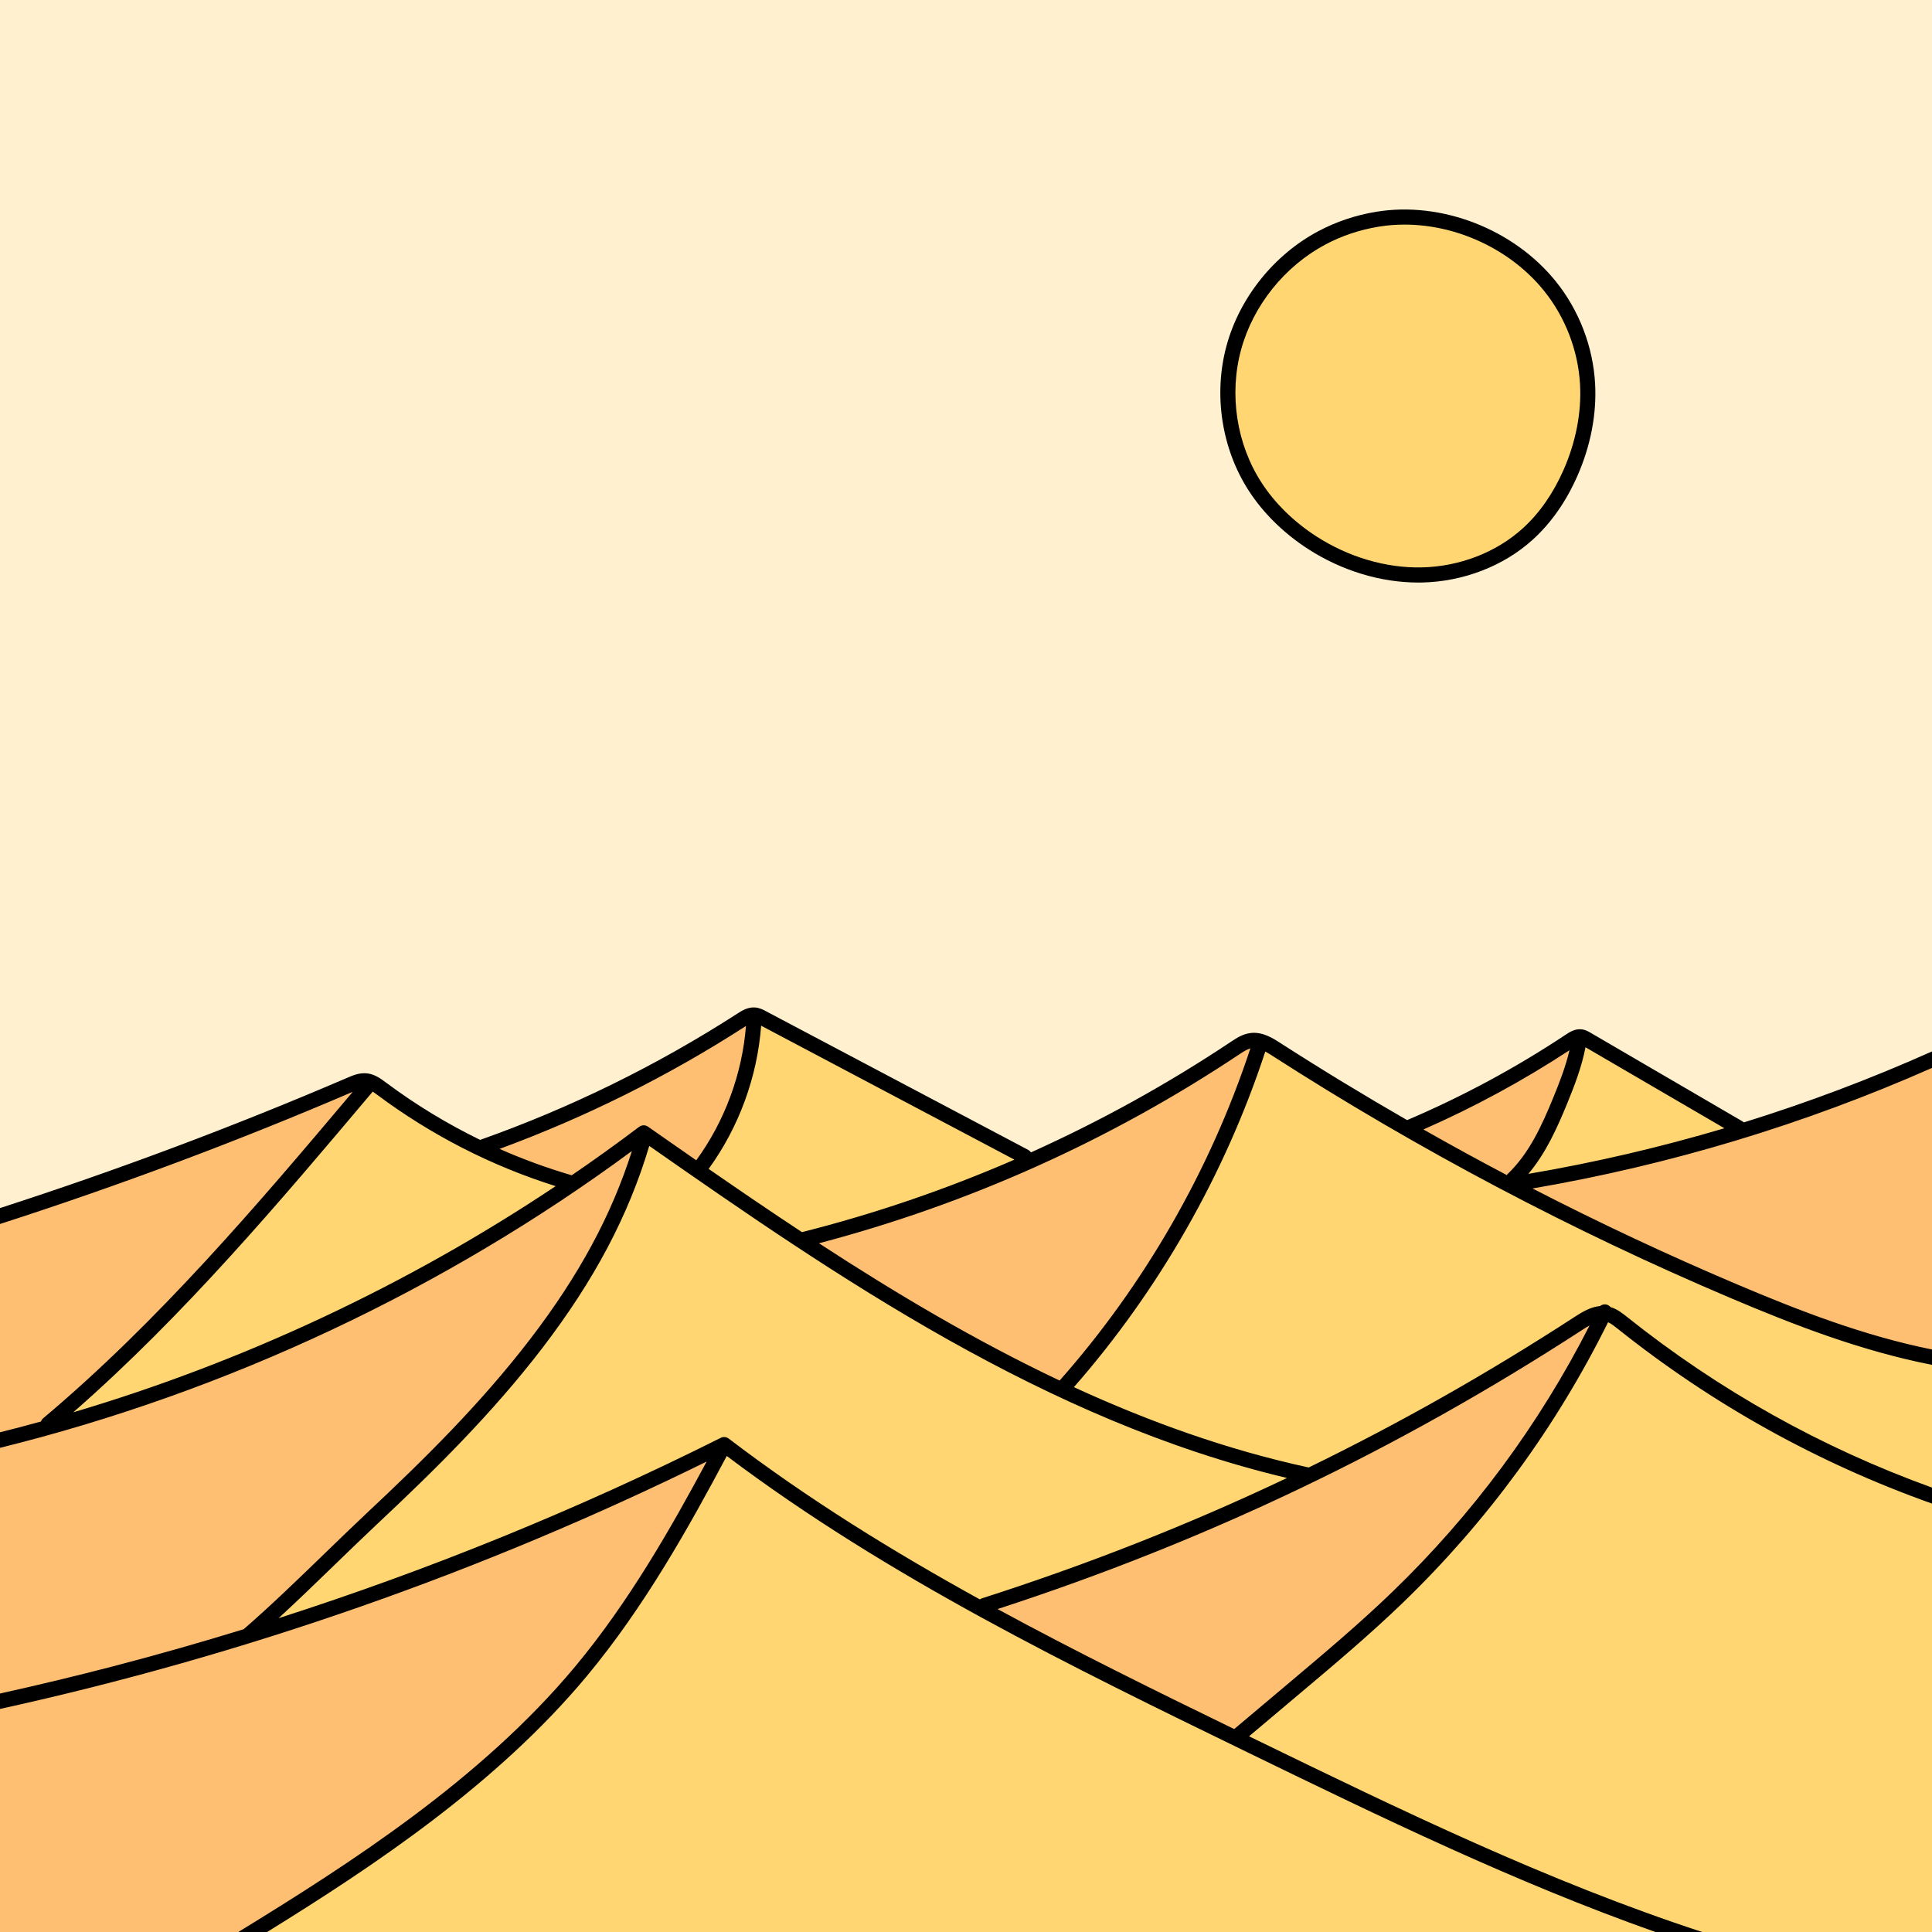 <svg id="Capa_1" enable-background="new 0 0 512 512" height="512" viewBox="0 0 512 512" width="512" xmlns="http://www.w3.org/2000/svg"><rect x="0" y="0" width="512" height="512" fill="#808080" stroke="none"/><path d="m509.55 395.47c.81.3 1.63.6 2.45.89v115.64h-67.2c-.12-.04-.23-.08-.35-.12-1.65-.56-3.3-1.13-4.93-1.71-1.28-.45-2.56-.91-3.84-1.37-1.27-.46-2.55-.93-3.82-1.4-1.28-.47-2.55-.95-3.82-1.43-1.16-.44-2.32-.88-3.48-1.33-2.32-.89-4.63-1.8-6.93-2.72-1.16-.46-2.31-.92-3.46-1.39-1.84-.74-3.67-1.5-5.5-2.26-1.38-.57-2.75-1.15-4.13-1.73-1.37-.58-2.74-1.16-4.11-1.75s-2.74-1.18-4.11-1.78c-1.36-.59-2.73-1.19-4.09-1.8-.82-.35-1.64-.72-2.47-1.09-.02-.01-.04-.02-.06-.03-1.51-.67-3.02-1.35-4.52-2.03-.37-.16-.74-.33-1.11-.5-.83-.37-1.66-.75-2.49-1.13-1.88-.85-3.75-1.71-5.62-2.58-.3-.13-.59-.27-.89-.41-2.07-.95-4.14-1.92-6.2-2.89-.73-.34-1.46-.68-2.19-1.03-.94-.44-1.88-.88-2.82-1.33-1.34-.63-2.67-1.26-4.01-1.9-2.08-.99-4.15-1.98-6.21-2.97-3.26-1.56-6.51-3.13-9.75-4.7-2.65-1.28-5.29-2.57-7.93-3.85-1.33-.65-2.66-1.29-3.99-1.94-.04-.02-.07-.04-.11-.06-.07-.03-.13-.06-.2-.09-.5-.25-1.01-.49-1.51-.73l-2.8-1.34.02-.02 15.85-13.35c1.37-1.16 2.76-2.32 4.14-3.5 1.35-1.13 2.69-2.27 4.04-3.42.04-.03.09-.07.13-.11 1.71-1.45 3.44-2.94 5.17-4.44 2.36-2.06 4.71-4.14 7.04-6.26 1.1-1 2.19-2 3.28-3.02l.06-.06c1.11-1.03 2.2-2.07 3.29-3.12 1.17-1.13 2.33-2.27 3.48-3.43 1.06-1.05 2.11-2.12 3.14-3.2.19-.18.36-.36.53-.55 1.05-1.08 2.08-2.17 3.1-3.27 1.1-1.18 2.2-2.38 3.28-3.59.58-.65 1.16-1.29 1.73-1.95.2-.22.4-.45.59-.68.63-.72 1.26-1.44 1.88-2.17.62-.72 1.24-1.45 1.85-2.19.85-1.01 1.68-2.03 2.51-3.05.22-.27.44-.53.65-.8.22-.27.43-.53.64-.8.54-.67 1.07-1.35 1.6-2.03.9-1.14 1.79-2.3 2.67-3.46.72-.97 1.45-1.94 2.16-2.91.04-.05.08-.1.12-.15.77-1.06 1.54-2.12 2.3-3.19 1.57-2.2 3.1-4.42 4.6-6.67.48-.71.94-1.42 1.41-2.14.47-.71.93-1.43 1.39-2.15.35-.54.69-1.09 1.03-1.63.37-.58.73-1.16 1.09-1.74.49-.79.97-1.58 1.45-2.37.78-1.29 1.55-2.59 2.31-3.9.59-1.01 1.17-2.02 1.74-3.04.47-.83.94-1.67 1.4-2.51.93-1.69 1.85-3.39 2.74-5.1.08-.17.16-.34.25-.5.34-.66.68-1.32 1.03-1.98l.16-.32c.39-.77.78-1.54 1.16-2.32l.84-1.7.04.02.23.1 1.25.54c.08.03.15.06.23.1.13.06.26.12.38.18.21.1.41.22.61.34.12.08.24.16.36.24.4.26.79.56 1.17.86l.42.33c2.67 2.13 5.37 4.21 8.1 6.23.89.66 1.78 1.31 2.68 1.96.27.21.55.41.83.6.27.2.54.4.82.59 1.6 1.15 3.22 2.28 4.84 3.38.85.58 1.69 1.16 2.54 1.72.85.57 1.7 1.13 2.56 1.68.74.49 1.48.96 2.22 1.43.89.58 1.78 1.14 2.67 1.69.57.35 1.14.71 1.71 1.06.39.24.77.48 1.16.71.87.53 1.74 1.05 2.62 1.57.58.34 1.16.69 1.74 1.02.65.38 1.29.75 1.94 1.12.57.33 1.15.66 1.73.99.72.4 1.44.81 2.16 1.2 2.13 1.18 4.28 2.33 6.45 3.45.85.44 1.7.88 2.55 1.31 5.92 3 11.94 5.8 18.07 8.38 1.22.52 2.46 1.02 3.69 1.52 2.84 1.16 5.7 2.27 8.58 3.33z" fill="#ffd671"/><path d="m512 359.66v36.7c-.82-.29-1.63-.59-2.45-.89-2.88-1.06-5.74-2.17-8.58-3.33-1.23-.5-2.47-1-3.69-1.52-6.13-2.58-12.15-5.38-18.07-8.38-.85-.43-1.7-.87-2.55-1.31-2.17-1.12-4.32-2.27-6.45-3.45-.72-.39-1.44-.8-2.16-1.2-.58-.33-1.16-.66-1.73-.99-.65-.37-1.29-.74-1.94-1.12-.58-.33-1.16-.68-1.74-1.02-.88-.52-1.75-1.04-2.62-1.57-.39-.23-.77-.47-1.16-.71-.57-.35-1.14-.71-1.71-1.06-.89-.55-1.78-1.11-2.67-1.69-.75-.47-1.49-.95-2.22-1.43-.86-.55-1.71-1.11-2.56-1.68s-1.69-1.14-2.54-1.72c-1.62-1.1-3.24-2.23-4.84-3.38-.28-.19-.55-.39-.82-.59-.28-.19-.56-.39-.83-.6-.9-.65-1.79-1.3-2.68-1.96-2.73-2.02-5.43-4.1-8.1-6.23l-.42-.33c-.38-.3-.77-.6-1.17-.86-.12-.08-.24-.16-.36-.24-.2-.12-.4-.24-.61-.34-.13-.07-.25-.13-.38-.18-.08-.04-.15-.07-.23-.1-.15-.06-.31-.11-.47-.16l-.63-.18-.15-.2-.17-.22-.07-.1-.48.39-.55.1c-1.18.1-2.38.58-3.52 1.18l-.4.22c-.39.21-.78.45-1.18.7-.23.14-.45.29-.67.43-1.43.93-2.87 1.85-4.3 2.77-4.42 2.82-8.87 5.59-13.33 8.3-1.38.84-2.76 1.67-4.14 2.49-.72.43-1.44.86-2.16 1.29s-1.44.86-2.17 1.27c-1.47.87-2.94 1.72-4.41 2.57-13.25 7.64-26.71 14.78-40.24 21.37l-.41.2h-.68l-.21-.05c-.82-.18-1.66-.36-2.48-.56l-.11-.02c-19.58-4.45-39.25-11.28-60.04-20.84l-2.43-1.12.03-.04.96-1.09c.28-.32.56-.63.83-.95.68-.78 1.36-1.56 2.03-2.35.91-1.05 1.8-2.12 2.67-3.19.63-.76 1.25-1.52 1.86-2.28.44-.55.89-1.09 1.32-1.65.74-.92 1.46-1.85 2.17-2.78.64-.84 1.28-1.67 1.91-2.52.63-.83 1.25-1.67 1.86-2.52 2.56-3.48 5.02-7.04 7.39-10.66.52-.8 1.04-1.61 1.56-2.42.57-.88 1.14-1.78 1.69-2.68.56-.9 1.11-1.8 1.66-2.7 1.02-1.68 2.01-3.37 3-5.08.07-.13.15-.26.22-.39.52-.91 1.04-1.84 1.55-2.76 6.22-11.16 11.59-22.79 16.04-34.7.75-2 1.48-4.02 2.17-6.04.4-1.15.79-2.31 1.17-3.46l.68-2.07.07-.21 1.69.92c.14.07.28.14.41.22.17.09.34.18.5.28.17.09.34.19.5.29.17.1.33.2.49.31.17.1.32.2.48.3 2.72 1.75 5.46 3.49 8.23 5.22 2.78 1.74 5.57 3.47 8.38 5.17 1.4.86 2.82 1.71 4.23 2.56 1.41.84 2.83 1.69 4.25 2.53 1.57.93 3.14 1.85 4.72 2.77 1.57.92 3.15 1.84 4.73 2.75l3.46 1.97c1.56.88 3.12 1.76 4.68 2.63 1.79 1 3.57 1.99 5.36 2.97.92.51 1.84 1.01 2.76 1.51 3.13 1.7 6.24 3.37 9.34 5l1.3.69c.09.04.17.09.26.13.02.02.04.03.06.04 1.74.91 3.48 1.81 5.22 2.71.09.05.19.1.28.14 2.14 1.11 4.28 2.2 6.43 3.27 2.15 1.09 4.31 2.16 6.47 3.22.21.11.42.21.62.3 1.07.54 2.15 1.07 3.23 1.58 1.07.53 2.15 1.05 3.23 1.56 2.84 1.37 5.68 2.72 8.53 4.04 4.28 1.99 8.57 3.94 12.87 5.85 1.35.6 2.7 1.2 4.05 1.79 1.64.72 3.28 1.43 4.92 2.14 1.32.57 2.63 1.13 3.95 1.69 1.62.69 3.25 1.37 4.9 2.05 1.65.69 3.31 1.37 4.98 2.04.04.01.08.03.12.05 2.19.88 4.4 1.75 6.64 2.59 1.13.44 2.28.86 3.42 1.29 1.15.42 2.3.84 3.46 1.24 1.15.41 2.31.82 3.48 1.21 1.17.4 2.33.79 3.51 1.16.38.13.76.25 1.14.37.33.1.66.21 1 .31 1.06.33 2.12.65 3.19.97.73.22 1.47.43 2.22.64.61.17 1.21.34 1.82.51 1.31.36 2.63.71 3.96 1.03.51.13 1.02.26 1.53.38 1.03.25 2.06.49 3.09.71.82.19 1.64.36 2.47.53.42.09.85.18 1.28.26z" fill="#ffd671"/><path d="m512 280.83v78.84c-.43-.09-.85-.17-1.28-.27-.83-.17-1.65-.34-2.47-.53-1.03-.22-2.06-.46-3.09-.71-.51-.12-1.02-.25-1.53-.38-1.33-.32-2.65-.67-3.96-1.03-.61-.17-1.21-.34-1.82-.51-.75-.21-1.49-.42-2.22-.64-1.07-.32-2.13-.64-3.19-.97-.34-.1-.67-.21-1-.31-.38-.12-.76-.24-1.14-.37-1.18-.37-2.34-.76-3.51-1.16-1.17-.39-2.33-.8-3.48-1.21-1.16-.41-2.31-.82-3.46-1.24-1.14-.43-2.29-.85-3.42-1.29-2.23-.85-4.45-1.72-6.64-2.59-.04-.02-.08-.04-.12-.05-1.67-.67-3.33-1.35-4.98-2.04-1.65-.68-3.28-1.37-4.9-2.06-1.32-.56-2.63-1.12-3.95-1.68-1.64-.71-3.28-1.42-4.92-2.14-1.35-.59-2.7-1.19-4.05-1.79-4.3-1.91-8.59-3.86-12.87-5.85-2.85-1.33-5.7-2.68-8.53-4.04-1.08-.51-2.16-1.03-3.23-1.56-1.08-.52-2.16-1.05-3.23-1.58-.2-.09-.41-.19-.62-.3-2.16-1.06-4.32-2.13-6.47-3.22-2.15-1.08-4.29-2.17-6.43-3.27-.09-.04-.19-.09-.28-.14l-5.31-2.74h.03v-.01l.09-.01 5.35-.92c3.29-.56 6.58-1.16 9.87-1.8 1.08-.2 2.16-.42 3.24-.64 2.81-.56 5.62-1.16 8.42-1.78.88-.19 1.76-.39 2.64-.59 1.45-.33 2.9-.66 4.35-1.01 1.17-.28 2.33-.56 3.49-.85 1.16-.28 2.31-.57 3.47-.87 1.232-.313 2.461-.635 3.69-.958.946-.252 1.891-.507 2.838-.762.15-.041.301-.082.451-.123.054-.016.107-.034.161-.047.68-.18 1.35-.37 2.03-.55.53-.15 1.05-.31 1.58-.45 1.44-.41 2.89-.82 4.33-1.25.21-.06.43-.12.64-.18 1.69-.5 3.39-1.01 5.08-1.53.1-.03.19-.06.29-.09 1.11-.34 2.22-.7 3.33-1.05 2.11-.66 4.21-1.34 6.31-2.04.58-.19 1.16-.39 1.73-.58 2.84-.96 5.67-1.94 8.49-2.95 1.17-.42 2.35-.85 3.52-1.29 1.12-.41 2.24-.83 3.36-1.26 2.23-.84 4.46-1.71 6.68-2.59 1.11-.44 2.22-.89 3.33-1.34s2.21-.9 3.32-1.36c3.34-1.39 6.67-2.82 9.99-4.29z" fill="#ffbf73"/><path d="m0 0v322.25c.21-.05.42-.12.62-.2 1.95-.63 3.9-1.26 5.84-1.9 3.55-1.17 7.09-2.36 10.63-3.56 4.26-1.46 8.51-2.94 12.75-4.45 1.55-.55 3.09-1.1 4.63-1.66 2.48-.89 4.96-1.8 7.43-2.71 1.49-.55 2.96-1.1 4.44-1.65 1.58-.59 3.15-1.18 4.72-1.78 1.9-.72 3.79-1.44 5.68-2.18 2.02-.78 4.04-1.56 6.05-2.36 2.01-.79 4.02-1.59 6.03-2.39 3.01-1.21 6.01-2.42 9-3.65s5.98-2.48 8.95-3.73c.14-.06.29-.12.43-.18 1.84-.77 3.68-1.56 5.51-2.34.04-.02.09-.04.13-.06 1.06-.46 2.37-1.03 3.71-1.03.07 0 .15 0 .22.01.1-.01.21 0 .32.02.94.11 1.78.51 2.58 1.03l.22.14c.26.18.53.37.8.57.13.09.26.19.39.29.88.66 1.77 1.31 2.67 1.94.93.66 1.86 1.31 2.8 1.96.89.59 1.78 1.19 2.67 1.77.85.56 1.69 1.1 2.55 1.63.09.06.18.12.27.17.92.58 1.85 1.14 2.79 1.7s1.89 1.11 2.85 1.65c.94.54 1.88 1.06 2.84 1.58.98.53 1.96 1.05 2.95 1.55.96.49 1.92.98 2.89 1.45l.76.37.02-.01.77-.27c.89-.31 1.77-.63 2.65-.96l1.14-.42c1.42-.52 2.84-1.06 4.26-1.6 1.41-.54 2.82-1.1 4.23-1.66 1.14-.45 2.27-.91 3.4-1.38.18-.07.35-.14.53-.22.47-.19.94-.39 1.42-.6.12-.04.24-.09.35-.15.9-.37 1.8-.75 2.69-1.14.02 0 .04-.01.05-.02 1.34-.58 2.67-1.16 4-1.76.08-.03.15-.06.22-.1 1.15-.51 2.3-1.04 3.45-1.57.28-.12.55-.25.83-.38 1.01-.47 2.03-.95 3.03-1.43 1.3-.62 2.59-1.25 3.88-1.89.89-.43 1.77-.87 2.64-1.32.39-.19.78-.39 1.16-.59.65-.33 1.3-.66 1.95-1 2.11-1.09 4.21-2.21 6.3-3.36 1.19-.65 2.38-1.31 3.56-1.98 1.4-.77 2.78-1.57 4.16-2.38h.01l.02-.02c.14-.07.28-.15.42-.24.02 0 .04-.02.06-.04 1.37-.8 2.73-1.61 4.09-2.43.23-.13.45-.26.66-.4 2.51-1.52 5-3.08 7.47-4.67l.22-.14c.57-.36 1.27-.78 2.01-1h.01c.31-.09.62-.14.94-.14h.23c.75.06 1.41.39 2.16.8l69.46 36.75.94 1.36.01.01.48-.21.42-.2c.35-.15.7-.31 1.04-.47.88-.39 1.76-.79 2.63-1.2.14-.05.28-.12.41-.19 2.28-1.06 4.55-2.13 6.81-3.23 1.14-.55 2.28-1.11 3.41-1.68.78-.38 1.55-.77 2.32-1.17.91-.46 1.83-.93 2.74-1.41.83-.43 1.66-.86 2.48-1.3 2.48-1.31 4.94-2.65 7.38-4.01.72-.4 1.44-.8 2.15-1.21 2.15-1.22 4.29-2.46 6.42-3.73 2.16-1.28 4.3-2.59 6.43-3.9.02-.02.05-.03.07-.05 1.07-.67 2.14-1.35 3.21-2.03.23-.13.46-.28.68-.43.63-.39 1.25-.79 1.87-1.2.21-.13.42-.27.64-.42 1.06-.69 2.12-1.39 3.17-2.09.13-.09.27-.18.4-.26.41-.27.84-.54 1.28-.79.29-.18.6-.33.91-.46s.62-.25.94-.34l.25-.07c.19-.04.4-.08.6-.1.22-.03.44-.04.65-.04.6 0 1.19.1 1.77.26l.01.01c.61.17 1.19.42 1.76.71.14.07.28.14.41.22.17.08.34.17.5.28.17.09.34.19.5.29.17.1.33.2.49.31.17.1.32.2.48.3 2.72 1.75 5.46 3.49 8.23 5.22s5.57 3.46 8.38 5.17c1.4.86 2.82 1.71 4.23 2.56 1.41.84 2.83 1.69 4.25 2.53 1.57.93 3.14 1.85 4.72 2.77 1.29.74 2.57 1.49 3.86 2.23l.87.5.91-.39c.38-.16.75-.32 1.13-.49l1.61-.7c3.49-1.53 6.94-3.14 10.37-4.83 1.49-.72 2.97-1.47 4.44-2.24 1.62-.83 3.23-1.69 4.84-2.56 3.21-1.73 6.38-3.53 9.51-5.41 1.56-.94 3.12-1.89 4.66-2.85 1.54-.97 3.07-1.95 4.59-2.95l1.82-1.19c.6-.36 1.3-.71 2.02-.71h.02c.04 0 .09 0 .13.01.07 0 .14.01.22.03.4.06.77.23 1.1.42l40.68 23.72.83.74.02.02.3-.09h.01l.77-.25c.84-.26 1.68-.55 2.52-.82 2.11-.66 4.21-1.34 6.31-2.04.58-.19 1.16-.39 1.73-.58 2.84-.96 5.67-1.94 8.49-2.95 1.17-.42 2.35-.85 3.52-1.29 1.12-.41 2.24-.83 3.36-1.26 2.23-.84 4.46-1.71 6.68-2.59 1.11-.44 2.22-.89 3.33-1.34s2.21-.9 3.32-1.36c3.36-1.39 6.69-2.82 9.99-4.29v-280.83zm325.45 101.82c.02-.38.05-.76.07-1.13.06-.76.13-1.51.22-2.26.03-.23.06-.46.09-.69.02-.17.04-.33.07-.49.04-.32.09-.63.15-.94.01-.06.02-.11.03-.16.06-.36.13-.71.2-1.07.09-.47.2-.94.31-1.41 0-.03.01-.06.02-.09.11-.48.23-.96.36-1.43.1-.38.21-.76.33-1.14.08-.26.16-.53.25-.79.06-.22.13-.42.21-.63.22-.65.45-1.3.7-1.95.1-.25.2-.5.31-.75.1-.25.21-.49.31-.74.21-.49.43-.97.66-1.45.22-.48.45-.95.7-1.42.36-.7.74-1.4 1.14-2.09.28-.47.56-.94.86-1.4.05-.09.1-.18.16-.26.29-.46.6-.92.91-1.38.29-.42.59-.84.9-1.26.4-.56.82-1.1 1.25-1.63 1-1.25 2.07-2.46 3.19-3.6.27-.29.56-.57.85-.85.76-.74 1.54-1.45 2.34-2.14.32-.27.65-.54.98-.81.37-.3.74-.59 1.12-.87.37-.29.75-.56 1.12-.83.48-.34.96-.67 1.45-.99.51-.34 1.02-.66 1.54-.97.69-.41 1.38-.8 2.09-1.18 1.13-.6 2.29-1.16 3.47-1.67.59-.26 1.19-.5 1.8-.72.44-.17.89-.34 1.35-.49.04-.02.08-.03.12-.04.31-.11.62-.21.94-.31.22-.08.44-.15.67-.21.29-.09.58-.18.87-.26.54-.15 1.08-.3 1.62-.43 1.27-.32 2.56-.59 3.86-.8.58-.09 1.16-.18 1.75-.25 0 0 .01.01.02 0 .51-.06 1.03-.12 1.56-.16.18-.01.36-.03.54-.04.49-.04.98-.06 1.48-.08.6-.03 1.21-.04 1.82-.04.88 0 1.76.03 2.64.08.44.02.88.05 1.32.09.43.04.87.08 1.31.13.52.06 1.04.12 1.56.2.46.07.92.14 1.37.22s.91.16 1.36.26c.33.07.67.14 1.01.22s.68.16 1.01.24c.47.11.93.23 1.39.36.31.08.62.17.93.26 1.07.32 2.13.67 3.18 1.06.45.17.89.34 1.34.52.45.17.89.36 1.33.55s.88.39 1.31.59c.44.2.87.41 1.3.63.33.16.66.33.99.51.32.17.65.35.97.53.65.35 1.28.72 1.9 1.11.79.48 1.56.98 2.31 1.5.8.56 1.59 1.13 2.35 1.73.64.5 1.26 1 1.86 1.53.74.64 1.45 1.29 2.14 1.97.33.32.66.64.97.97.31.32.62.66.93.99.25.28.51.56.75.85.35.4.69.81 1.02 1.22.31.38.6.76.89 1.15.16.21.31.42.46.63.17.22.33.44.48.67.18.25.35.5.51.75.03.03.05.06.06.09.14.2.28.41.41.62.04.06.08.12.11.18.09.13.17.26.25.39.54.88 1.06 1.77 1.53 2.68.07.12.14.25.2.38.2.38.39.75.56 1.12l.42.9c.15.3.28.6.41.9s.25.61.38.92c.17.41.33.83.48 1.24.33.88.63 1.77.9 2.66.08.26.16.52.23.78.03.09.06.18.08.27.09.31.18.61.25.92.01.05.03.1.04.15.13.52.26 1.04.37 1.57.25 1.15.45 2.31.61 3.48.08.58.15 1.17.2 1.76.03.29.06.58.07.88.02.29.04.59.06.88.05.8.07 1.62.07 2.43 0 .44-.01.87-.02 1.31 0 .28-.02.57-.03.85 0 .05 0 .11-.01.17-.01.12-.01.25-.02.37-.01.24-.03.49-.05.73-.02.23-.03.45-.05.67-.03.37-.07.74-.11 1.11s-.08.74-.13 1.11c-.04.35-.09.7-.15 1.04 0 .07-.02.14-.03.22-.05.29-.1.59-.15.89-.08.47-.17.94-.27 1.4-.1.54-.22 1.07-.35 1.6-.12.53-.25 1.06-.4 1.59-.05.19-.1.38-.16.58-.12.45-.25.89-.39 1.34-.04.15-.09.3-.14.45-.15.47-.3.93-.47 1.4-.12.35-.25.71-.38 1.06-.2.54-.4 1.08-.62 1.61-.21.54-.44 1.07-.67 1.6-.36.8-.73 1.59-1.11 2.36 0 .01-.01.03-.02.05-.24.48-.49.96-.74 1.43-.21.39-.42.78-.64 1.16-.31.55-.63 1.09-.96 1.63-.16.27-.33.53-.5.79-.34.53-.69 1.05-1.04 1.56-.36.5-.72.99-1.09 1.48-.19.24-.37.48-.56.72-.44.56-.89 1.1-1.35 1.63-.53.59-1.07 1.17-1.62 1.74s-1.12 1.11-1.7 1.63c-7.34 6.68-17.57 10.63-28.05 10.85-.32.01-.64.01-.95.01-.48 0-.95-.01-1.44-.03-.64-.01-1.27-.05-1.91-.1-.31-.02-.61-.05-.92-.08-.81-.06-1.62-.16-2.42-.28-.25-.03-.51-.07-.76-.11-.45-.07-.89-.14-1.32-.23-.37-.07-.74-.14-1.11-.22-.27-.05-.53-.11-.8-.17-.19-.04-.38-.08-.56-.13-1.22-.29-2.44-.62-3.64-1-.45-.14-.89-.28-1.33-.44-.59-.19-1.18-.41-1.76-.64-.59-.22-1.17-.45-1.75-.7-.52-.22-1.03-.44-1.54-.68-.54-.25-1.08-.5-1.61-.78-.41-.2-.82-.41-1.22-.63-.72-.37-1.42-.76-2.12-1.18-.26-.15-.52-.31-.78-.47-.38-.22-.74-.45-1.11-.69-1.55-1-3.04-2.07-4.46-3.2-.7-.56-1.4-1.14-2.07-1.73 0-.01 0-.01-.01-.01-.67-.6-1.32-1.21-1.96-1.83-.63-.62-1.24-1.26-1.84-1.9-.3-.33-.6-.66-.89-1-.25-.28-.5-.57-.74-.87-1.14-1.38-2.19-2.81-3.14-4.27-.19-.29-.37-.58-.55-.88-.15-.23-.28-.46-.42-.69-.31-.53-.61-1.07-.9-1.61-.22-.41-.44-.83-.65-1.26-.22-.44-.43-.88-.63-1.33-.22-.49-.44-.99-.64-1.49-.15-.36-.31-.74-.44-1.12-.04-.1-.08-.21-.12-.32-.04-.12-.08-.24-.13-.36-.11-.27-.2-.55-.29-.83-.08-.23-.16-.46-.23-.69-.17-.51-.33-1.03-.47-1.54-.13-.46-.25-.91-.37-1.38-.01-.01 0-.01 0-.01-.26-1.07-.49-2.14-.69-3.22-.08-.44-.16-.9-.22-1.35-.02-.09-.03-.19-.04-.29-.16-1.08-.27-2.18-.35-3.27-.06-.92-.1-1.85-.11-2.77-.01-.93.01-1.86.05-2.78z" fill="#fff0cf"/><path d="m403.502 309.8c4.529-5.368 7.393-11.86 9.938-18.051 1.772-4.311 3.75-9.351 4.776-14.593l.541-2.76 43.224 25.206-4.432 1.316c-17.071 5.069-34.628 9.155-52.184 12.144l-5.392.918z" fill="#ffd671"/><path d="m444.45 511.88c.12.04.23.08.35.12h-377.82c5.92-3.65 12.03-7.46 18.23-11.48.78-.51 1.56-1.03 2.35-1.54 3.43-2.24 6.87-4.55 10.32-6.93.81-.55 1.62-1.12 2.43-1.68.14-.1.28-.19.42-.29 1.16-.81 2.31-1.63 3.46-2.46 1.05-.74 2.11-1.5 3.15-2.27 1.05-.76 2.09-1.54 3.14-2.31 7.38-5.48 14.55-11.24 21.37-17.39.99-.88 1.96-1.77 2.93-2.66.94-.85 1.86-1.72 2.78-2.6l.09-.09c.02-.02.03-.03.05-.05.87-.83 1.74-1.67 2.59-2.51.14-.14.28-.28.42-.42.83-.81 1.64-1.63 2.45-2.46.09-.09.17-.17.25-.26.51-.51 1.01-1.03 1.5-1.55.61-.63 1.21-1.27 1.81-1.92.82-.88 1.64-1.77 2.44-2.67 1.62-1.8 3.2-3.62 4.75-5.48.11-.13.22-.27.34-.4.11-.14.23-.28.33-.41.48-.57.94-1.14 1.4-1.72.26-.32.51-.63.76-.95.15-.18.3-.37.44-.55.59-.74 1.18-1.49 1.75-2.25.75-.97 1.49-1.95 2.22-2.94.34-.46.68-.92 1.02-1.39.44-.6.88-1.2 1.31-1.81l.78-1.11c.61-.84 1.2-1.69 1.78-2.54.17-.24.34-.48.5-.73.62-.9 1.24-1.81 1.84-2.73.19-.27.37-.55.55-.83.56-.83 1.1-1.68 1.64-2.52.26-.39.52-.78.77-1.18.11-.17.21-.34.32-.51.44-.7.89-1.4 1.32-2.1.96-1.52 1.9-3.05 2.82-4.59.47-.77.93-1.54 1.39-2.31.16-.27.31-.53.47-.8.06-.1.12-.2.17-.3.54-.89 1.06-1.79 1.57-2.68.85-1.46 1.68-2.91 2.49-4.36 2.47-4.35 4.84-8.7 7.14-12.99l.48-.9.42-.77c.3-.57.6-1.14.9-1.7l1.1-2.07.02.01 1.85 1.4c6.98 5.26 14.13 10.3 21.4 15.14 1.04.69 2.08 1.38 3.12 2.06.06.04.12.08.18.12 1.34.87 2.67 1.73 4.01 2.59 5.45 3.5 11.11 6.98 17 10.48.89.53 1.79 1.06 2.68 1.58 2.28 1.34 4.59 2.67 6.93 4.01 1.12.64 2.24 1.28 3.36 1.91 2.05 1.15 4.12 2.31 6.22 3.47.21.12.41.23.62.35h.01l.49.27h.01l3.58 1.95c2.62 1.44 5.25 2.85 7.89 4.24 5.44 2.88 10.91 5.72 16.36 8.51 2.47 1.26 4.95 2.51 7.42 3.75 10.54 5.3 20.98 10.41 31.12 15.34l1.16.57h.01c.93.45 1.85.9 2.78 1.36.5.24 1.01.48 1.51.73.07.03.13.06.2.09.04.02.07.04.11.06 1.33.65 2.66 1.29 3.99 1.94 2.64 1.28 5.28 2.57 7.93 3.85 3.24 1.57 6.49 3.14 9.75 4.7 2.06.99 4.13 1.98 6.21 2.97 1.34.64 2.67 1.27 4.01 1.9.94.45 1.88.89 2.82 1.33.73.35 1.46.69 2.19 1.03 2.06.97 4.13 1.94 6.2 2.89.3.14.59.28.89.41 1.87.87 3.74 1.73 5.62 2.58.83.38 1.66.76 2.49 1.13.37.17.74.34 1.11.5 1.5.68 3.01 1.36 4.52 2.03.02.01.04.02.06.03.83.37 1.65.74 2.47 1.09 1.36.61 2.73 1.21 4.09 1.8 1.37.6 2.74 1.19 4.11 1.78s2.74 1.17 4.11 1.75c1.38.58 2.75 1.16 4.13 1.73 1.83.76 3.66 1.52 5.5 2.26 1.15.47 2.3.93 3.46 1.39 2.3.92 4.61 1.83 6.93 2.72 1.16.45 2.32.89 3.48 1.33 1.27.48 2.54.96 3.82 1.43 1.27.47 2.55.94 3.82 1.4 1.28.46 2.56.92 3.84 1.37 1.63.58 3.28 1.15 4.93 1.71z" fill="#ffd671"/><path d="m326.195 460.019c-20.262-9.859-41.799-20.439-62.79-31.841l-4.088-2.221 4.425-1.438c55.229-17.961 105.827-42.129 154.688-73.885.634-.408 1.248-.789 1.851-1.127l5.76-3.236-2.998 5.887c-13.51 26.526-31.232 50.465-52.673 71.152-8.688 8.386-18.074 16.288-27.15 23.929l-15.855 13.349z" fill="#ffbf73"/><path d="m375.855 152.38c-9.565 0-19.545-3.04-28.1-8.559-6.199-4.001-11.422-9.124-15.104-14.814-6.936-10.669-9.06-24.447-5.681-36.852 3.32-12.229 12.058-23.123 23.37-29.141 4.531-2.406 9.479-4.061 14.705-4.918 2.328-.382 4.738-.576 7.164-.576 14.682 0 29.452 7.018 38.548 18.315 5.905 7.338 9.446 16.563 9.97 25.974.417 7.699-1.152 15.833-4.536 23.526-2.892 6.555-6.703 12-11.33 16.188-7.344 6.672-17.568 10.626-28.05 10.847-.317.006-.637.01-.956.01z" fill="#ffd671"/><path d="m398.368 313.17c-7.333-3.859-14.78-7.934-22.136-12.111l-3.466-1.968 3.649-1.602c13.338-5.855 26.264-12.867 38.417-20.841l4.184-2.746-1.14 4.874c-1.087 4.647-2.86 9.133-4.437 12.975-3.04 7.394-6.509 15.089-12.5 20.797l-.946 1.478z" fill="#ffbf73"/><path d="m279.953 367.668c-19.92-9.434-40.262-21.036-64.015-36.512l-3.778-2.462 4.361-1.148c39.522-10.403 76.788-27.149 110.76-49.771 1.06-.703 2.253-1.494 3.529-1.858l3.633-1.039-1.184 3.588c-10.703 32.451-28.321 63.129-50.952 88.718l-.996 1.126z" fill="#ffbf73"/><path d="m72.476 427.368c4.948-4.555 9.925-9.36 15.012-14.294l1.067-1.032c3.555-3.438 6.912-6.686 10.287-9.851 14.606-13.691 29.96-28.756 43.28-46.138 13.674-17.855 22.578-34.679 28.02-52.944l.791-2.655 2.271 1.586c46.116 32.221 103.51 72.322 168.327 87.693l5.535 1.313-5.14 2.44c-26.183 12.432-52.714 22.899-81.107 31.998l-1.033.772-1.083-.646c-26.061-14.379-47.91-28.372-66.797-42.78-37.604 18.834-77.125 34.955-117.466 47.914z" fill="#ffd671"/><path d="m211.43 328.2c-7.537-4.968-15.407-10.302-24.769-16.786l-1.682-1.165 1.202-1.655c7.75-10.666 12.557-23.779 13.534-36.923l.227-3.049 73.5 38.874-3.815 1.658c-18.275 7.94-37.32 14.439-56.607 19.315l-.854.216z" fill="#ffd671"/><g fill="#ffbf73"><path d="m150.947 313.379c-6.621-1.941-13.137-4.323-19.367-7.08l-4.518-1.999 4.637-1.707c22.763-8.378 44.576-19.256 64.836-32.333l.221-.143.078-.025 3.131-1.566-.28 3.532c-1.034 13.033-5.85 26.035-13.559 36.61l-1.151 1.579-1.604-1.114c-3.553-2.464-7.071-4.922-10.556-7.356l-2.229-1.557c-5.815 4.39-11.853 8.729-17.947 12.892l-.781.534z"/><path d="m191.98 382.79-.03.06-.01.01-2.01 3.75-.42.77-.48.9c-2.3 4.29-4.67 8.64-7.14 12.99-.82 1.45-1.65 2.91-2.49 4.36-.51.89-1.03 1.79-1.57 2.68-.05.1-.11.2-.17.3-.16.27-.31.53-.47.8-.46.77-.92 1.54-1.39 2.31-.92 1.54-1.86 3.07-2.82 4.59-.43.7-.88 1.4-1.32 2.1-.11.17-.21.34-.32.51-.25.4-.51.79-.77 1.18-.54.84-1.08 1.69-1.64 2.52-.18.28-.36.56-.55.83-.6.92-1.22 1.83-1.84 2.73-.16.25-.33.49-.5.73-.58.85-1.17 1.7-1.78 2.54l-.78 1.11c-.43.61-.87 1.21-1.31 1.81-.34.47-.68.93-1.02 1.39-.73.99-1.47 1.97-2.22 2.94-.57.76-1.16 1.51-1.75 2.25-.14.18-.29.37-.44.55-.25.32-.5.63-.76.95-.46.58-.92 1.15-1.4 1.72-.21.27-.44.54-.66.81-1.55 1.86-3.13 3.69-4.76 5.48-.8.9-1.62 1.79-2.44 2.67-.6.65-1.2 1.29-1.81 1.92-.49.52-.99 1.04-1.5 1.55-.08.09-.16.17-.25.26-.81.83-1.62 1.65-2.45 2.46-.14.14-.28.28-.42.42-.85.84-1.72 1.68-2.59 2.51-.02.02-.03.03-.05.05-.03.03-.06.06-.09.09-.92.87-1.84 1.74-2.78 2.6-7.75 7.16-15.95 13.82-24.3 20.05-1.05.77-2.09 1.55-3.14 2.31s-2.1 1.52-3.15 2.27c-1.15.83-2.3 1.65-3.46 2.46-.14.1-.28.19-.42.29-.81.56-1.62 1.13-2.43 1.68-3.45 2.38-6.89 4.69-10.32 6.93-.79.51-1.57 1.03-2.35 1.54-6.2 4.02-12.31 7.83-18.23 11.48h-66.98v-61.16c.25-.05.5-.1.75-.16 1.03-.22 2.07-.45 3.1-.69.09-.02.17-.04.26-.06.65-.14 1.29-.29 1.93-.44 1.08-.24 2.16-.49 3.24-.75.05 0 .1-.01.15-.03 1.41-.33 2.82-.66 4.22-1 1.41-.33 2.81-.67 4.22-1.02.88-.21 1.76-.43 2.64-.64.88-.22 1.76-.44 2.64-.66.46-.12.92-.23 1.38-.35.62-.16 1.24-.31 1.86-.47 13.16-3.36 26.23-7.04 39.2-11.05l.01-.01c2.95-.9 5.9-1.83 8.84-2.77.25-.08.5-.16.74-.24 2.27-.73 4.54-1.47 6.81-2.23 2.05-.67 4.1-1.36 6.15-2.07.26-.09.52-.18.78-.27.2-.06.41-.13.61-.2.25-.08.51-.17.76-.26 1.94-.66 3.87-1.33 5.79-2.01.55-.19 1.09-.38 1.63-.58 1.82-.64 3.64-1.29 5.45-1.95.6-.21 1.19-.43 1.78-.64 2.36-.86 4.71-1.73 7.05-2.61 1.88-.7 3.75-1.41 5.62-2.13.13-.05.27-.1.4-.16 1.31-.49 2.61-.99 3.91-1.51.01 0 .02-.01.03-.01.03-.01.05-.02.08-.03 1.85-.72 3.7-1.45 5.54-2.18 2.21-.88 4.43-1.77 6.63-2.67 4.34-1.78 8.67-3.59 12.98-5.43.08-.04.17-.07.25-.11.97-.41 1.92-.83 2.88-1.24 1.84-.79 3.67-1.59 5.5-2.4.16-.07.31-.14.47-.21 1.24-.55 2.46-1.09 3.69-1.65 2.29-1.03 4.58-2.06 6.87-3.11.47-.22.95-.44 1.42-.65 1-.46 1.99-.93 2.99-1.39 1.25-.58 2.49-1.17 3.74-1.76 3.81-1.8 7.61-3.64 11.4-5.5l5.52-2.71z"/><path d="m171.24 299.76-.24.74v.01l-1.63 5.13c-.09.29-.19.59-.29.88-.18.57-.37 1.13-.56 1.69-.18.52-.36 1.04-.54 1.55-.04.11-.07.21-.11.32-.18.5-.36 1-.54 1.49-.18.5-.37 1-.55 1.5-.24.62-.47 1.23-.72 1.84-.44 1.11-.89 2.22-1.36 3.32-.23.55-.47 1.1-.71 1.65-.01.04-.03.08-.05.12-.71 1.61-1.45 3.22-2.23 4.82-.26.55-.53 1.09-.81 1.64-.81 1.64-1.66 3.27-2.56 4.91-.3.54-.6 1.09-.9 1.63-.3.55-.61 1.09-.93 1.64-.31.54-.63 1.08-.95 1.63-.64 1.09-1.3 2.18-1.98 3.27-.66 1.09-1.36 2.19-2.08 3.28-.35.54-.71 1.09-1.08 1.64-.36.54-.73 1.09-1.1 1.64-.74 1.1-1.51 2.2-2.29 3.3s-1.58 2.2-2.4 3.31c-.4.55-.81 1.1-1.22 1.65-.43.57-.86 1.13-1.29 1.7-.82 1.06-1.64 2.11-2.46 3.15-.06.08-.12.15-.18.22-.81 1.02-1.62 2.03-2.45 3.03-.86 1.05-1.73 2.09-2.6 3.13-1.75 2.07-3.52 4.1-5.31 6.1-1.78 2.01-3.59 3.98-5.42 5.92-1.8 1.92-3.61 3.82-5.43 5.68-.94.97-1.89 1.93-2.83 2.87-.92.93-1.85 1.85-2.77 2.76-3.25 3.22-6.51 6.35-9.74 9.41-.62.6-1.24 1.18-1.86 1.76-.74.71-1.49 1.41-2.23 2.1-3.84 3.61-8 7.64-11.35 10.88-1.26 1.22-2.53 2.44-3.8 3.68-3.71 3.58-7.47 7.17-11.21 10.62-2.21 2.03-4.41 4-6.6 5.9l-.28.24-.04.04-.4.12c-11.19 3.45-22.68 6.72-34.16 9.73-1.53.4-3.07.79-4.61 1.17-.62.16-1.24.31-1.86.47-.46.12-.92.23-1.38.35-.88.22-1.76.44-2.64.66-.88.21-1.76.43-2.64.64-1.41.35-2.81.69-4.22 1.02-1.4.34-2.81.67-4.22 1-.05.02-.1.03-.15.03-1.08.26-2.16.51-3.24.75-.64.15-1.28.3-1.93.44-.09.02-.17.04-.26.06-1.03.24-2.07.47-3.1.69-.25.06-.5.11-.75.16v-69.21c.07-.01.14-.03.2-.05.56-.14 1.13-.28 1.68-.42.18-.04.35-.09.53-.13 1.52-.39 3.05-.79 4.57-1.19 1.48-.39 2.94-.79 4.4-1.19l.31-.09.1-.03c2.73-.75 5.46-1.53 8.18-2.35 41.58-12.33 81.75-30.57 118.46-53.74 1.18-.75 2.36-1.5 3.54-2.26 1.66-1.07 3.31-2.15 4.95-3.23 1.63-1.08 3.26-2.17 4.87-3.27.02-.01.04-.02.05-.04 1.22-.83 2.44-1.66 3.65-2.5s2.41-1.69 3.62-2.54c2.4-1.7 4.79-3.43 7.16-5.18l2.12-1.56.1-.07 2.11-1.56z"/></g><path d="m18.094 372.774c29.042-25.389 54.281-55.271 78.676-84.206v-3.053l3.119 2.107c.265.179.53.371.801.569l.376.272c14.214 10.604 29.944 18.661 46.786 23.968l3.979 1.254-3.47 2.316c-39.545 26.404-82.738 46.656-128.382 60.194z" fill="#ffd671"/><path d="m95.02 290.63c-2.23 2.65-4.49 5.33-6.78 8.04-4.76 5.63-9.65 11.36-14.67 17.14-1.57 1.8-3.14 3.61-4.75 5.42-3.15 3.59-6.36 7.19-9.64 10.77-.8.89-1.62 1.78-2.44 2.67-1.64 1.77-3.28 3.54-4.93 5.3-1.63 1.76-3.3 3.51-4.99 5.25-.81.84-1.62 1.68-2.43 2.51l-.09.09c-.84.87-1.69 1.73-2.53 2.59-7.59 7.7-15.47 15.21-23.67 22.38-1.77 1.54-3.56 3.08-5.36 4.59l-.36.97-.59.18-.1.03-.31.09c-1.46.4-2.92.8-4.4 1.19-1.52.4-3.05.8-4.57 1.19-.18.04-.35.09-.53.13-.55.14-1.12.28-1.68.42-.06.02-.13.04-.2.05v-59.38c.21-.05.42-.12.62-.2 1.95-.62 3.9-1.25 5.84-1.9 3.55-1.16 7.09-2.35 10.63-3.56 4.26-1.46 8.51-2.94 12.75-4.45 1.55-.55 3.09-1.1 4.63-1.66 2.48-.89 4.96-1.8 7.43-2.71 1.49-.55 2.96-1.1 4.44-1.65 1.58-.59 3.15-1.18 4.72-1.78 1.9-.72 3.79-1.44 5.68-2.18 2.02-.78 4.04-1.56 6.05-2.36 2.01-.79 4.02-1.59 6.03-2.39 3.01-1.21 6.01-2.42 9-3.65s5.98-2.48 8.95-3.73c.14-.06.29-.12.43-.18 1.84-.78 3.67-1.56 5.5-2.35l.01.01z" fill="#ffbf73"/><path d="m512 278.64c-16.24 7.26-32.88 13.53-49.84 18.8-.1-.09-.21-.17-.32-.23l-40.38-23.55c-.51-.3-1.22-.71-2.1-.85-1.88-.31-3.44.73-4.37 1.35-13.27 8.82-27.43 16.44-42.09 22.68-11.37-6.54-22.58-13.35-33.59-20.43-1.99-1.28-4.71-3.03-7.89-2.65-2.1.25-3.77 1.36-5.25 2.35-16.89 11.25-34.58 21.01-52.95 29.28-.18-.26-.41-.48-.7-.64l-69.48-36.74c-.77-.42-1.74-.93-2.94-1.02-1.94-.15-3.57.9-4.64 1.59-21.34 13.76-44.29 25.03-68.22 33.5-8.74-4.26-17.09-9.33-24.96-15.2-1.37-1.02-2.92-2.18-4.96-2.42-2.03-.24-3.84.53-5.28 1.16-30 12.88-60.93 24.48-92.04 34.53v4.22c31.6-10.18 63.02-21.94 93.49-35.03-25.31 30.03-51.55 60.87-82.04 86.51-.29.24-.48.54-.6.87-3.6.99-7.22 1.95-10.85 2.85v4.12c60.07-14.86 117.69-41.92 167.46-78.66-5.43 17.07-14.05 33-26.93 49.81-13.21 17.24-28.5 32.25-43.06 45.89-3.71 3.49-7.61 7.26-11.37 10.9-7.09 6.87-14.42 13.97-21.53 20.13-11.29 3.48-22.65 6.71-34.08 9.7-10.11 2.64-20.28 5.08-30.49 7.34v4.09c64.8-14.24 127.73-36.27 187.27-65.56-9.44 17.6-20.65 37.28-34.89 54.37-25.01 30-59.83 52.27-89.22 70.3h7.63c28.4-17.57 60.81-39.13 84.66-67.74 15.4-18.48 27.25-39.82 37.15-58.41 42.71 32.19 91.42 55.88 138.54 78.8 34.78 16.91 70.42 34.23 107.56 47.35h12.39c-40.94-13.38-80.08-32.42-118.2-50.95-.62-.3-1.25-.61-1.88-.91l13.49-11.37c9.11-7.66 18.52-15.59 27.26-24.02 22.33-21.55 40.62-46.56 54.39-74.34.83.36 1.64 1.01 2.5 1.69 25.12 20.06 53.14 35.63 83.35 46.37v-4.24c-29.28-10.58-56.45-25.77-80.86-45.26-1.22-.97-2.59-2.06-4.33-2.57-.17-.22-.39-.4-.66-.53-.71-.34-1.54-.22-2.12.25-2.4.2-4.61 1.49-6.69 2.84-23.02 14.96-46.43 28.21-70.53 39.94h-.01c-21.65-4.7-42.36-12.16-62.21-21.29 22.56-25.75 40.05-56.42 50.72-88.94.59.32 1.2.7 1.84 1.11 38.6 24.82 79.6 46.48 121.86 64.38 16.54 7.01 34.31 13.89 52.99 17.54v-4.07c-18.05-3.63-35.32-10.33-51.43-17.16-18.42-7.8-36.6-16.32-54.44-25.51 36.48-6.25 72.03-16.99 105.87-31.95zm-310.29-6.82 67.12 35.5c-18.16 7.89-36.96 14.32-56.3 19.21-8.42-5.55-16.66-11.17-24.73-16.76 8-11.01 12.9-24.37 13.91-37.95zm-182.3 102.46c29.34-25.65 54.74-55.78 79.35-84.97 0-.01.01-.02.01-.03.37.25.74.53 1.13.81 14.37 10.72 30.28 18.87 47.35 24.25-39.21 26.18-82.63 46.53-127.84 59.94zm132.1-62.82c-6.55-1.92-12.93-4.25-19.12-6.99 22.85-8.41 44.78-19.33 65.23-32.53.03-.01.05-.03.07-.04-1.01 12.74-5.65 25.26-13.18 35.59-4.31-2.99-8.57-5.97-12.78-8.91-.71-.5-1.66-.48-2.35.04-5.85 4.42-11.81 8.7-17.87 12.84zm268.01 40.85c.59-.38 1.17-.74 1.74-1.06-13.41 26.33-30.98 50.07-52.28 70.62-8.64 8.34-18 16.22-27.05 23.84l-14.86 12.51c-20.88-10.16-42-20.55-62.71-31.8 55.35-18 106.14-42.25 155.16-74.11zm-78.45 39.37c-26.01 12.35-52.84 22.92-80.86 31.9-.2.06-.38.16-.54.28-23.09-12.74-45.59-26.63-66.55-42.62-.61-.47-1.43-.54-2.11-.2-37.79 18.93-76.99 34.89-117.18 47.8 5.04-4.64 10.11-9.54 15.05-14.33 3.93-3.8 7.63-7.39 11.33-10.86 14.68-13.76 30.11-28.91 43.5-46.38 13.8-18.02 22.84-35.1 28.35-53.59 49.32 34.46 104.96 72.81 169.01 88zm-60.26-25.82c-22.32-10.57-43.55-23.2-63.78-36.38 39.7-10.45 77.15-27.26 111.36-50.04.98-.65 1.99-1.32 2.97-1.6-10.63 32.23-28.07 62.6-50.55 88.02zm118.49-54.46c-7.43-3.91-14.79-7.94-22.08-12.08 13.44-5.9 26.44-12.95 38.71-21-1.03 4.4-2.69 8.65-4.34 12.67-2.96 7.2-6.33 14.68-12.03 20.11-.1.09-.19.19-.26.3zm5.73-.31c4.65-5.51 7.62-12.16 10.26-18.58 1.92-4.67 3.85-9.66 4.89-14.97l36.8 21.46c-17.04 5.06-34.39 9.1-51.95 12.09z"/><path d="m346.67 145.5c8.9 5.75 19.22 8.88 29.18 8.88.34 0 .67 0 1-.01 10.96-.23 21.66-4.37 29.36-11.37 4.84-4.39 8.82-10.07 11.81-16.86 3.52-7.98 5.14-16.43 4.7-24.44-.54-9.82-4.23-19.45-10.4-27.11-11.18-13.88-30.31-21.31-47.6-18.47-5.43.89-10.59 2.62-15.32 5.13-11.78 6.26-20.89 17.62-24.36 30.38-3.52 12.94-1.3 27.32 5.93 38.47 3.85 5.93 9.28 11.26 15.7 15.4zm-17.77-52.82c3.18-11.71 11.55-22.14 22.38-27.9 4.35-2.31 9.09-3.89 14.09-4.71 2.25-.37 4.54-.55 6.84-.55 13.92 0 28.15 6.59 36.99 17.57 5.65 7.02 9.03 15.84 9.53 24.83.4 7.38-1.11 15.2-4.37 22.61-2.77 6.28-6.41 11.5-10.84 15.51-6.99 6.35-16.75 10.12-26.75 10.33-9.48.2-19.39-2.72-27.93-8.23-5.95-3.84-10.97-8.75-14.51-14.22-6.63-10.2-8.66-23.38-5.43-35.24z"/></svg>